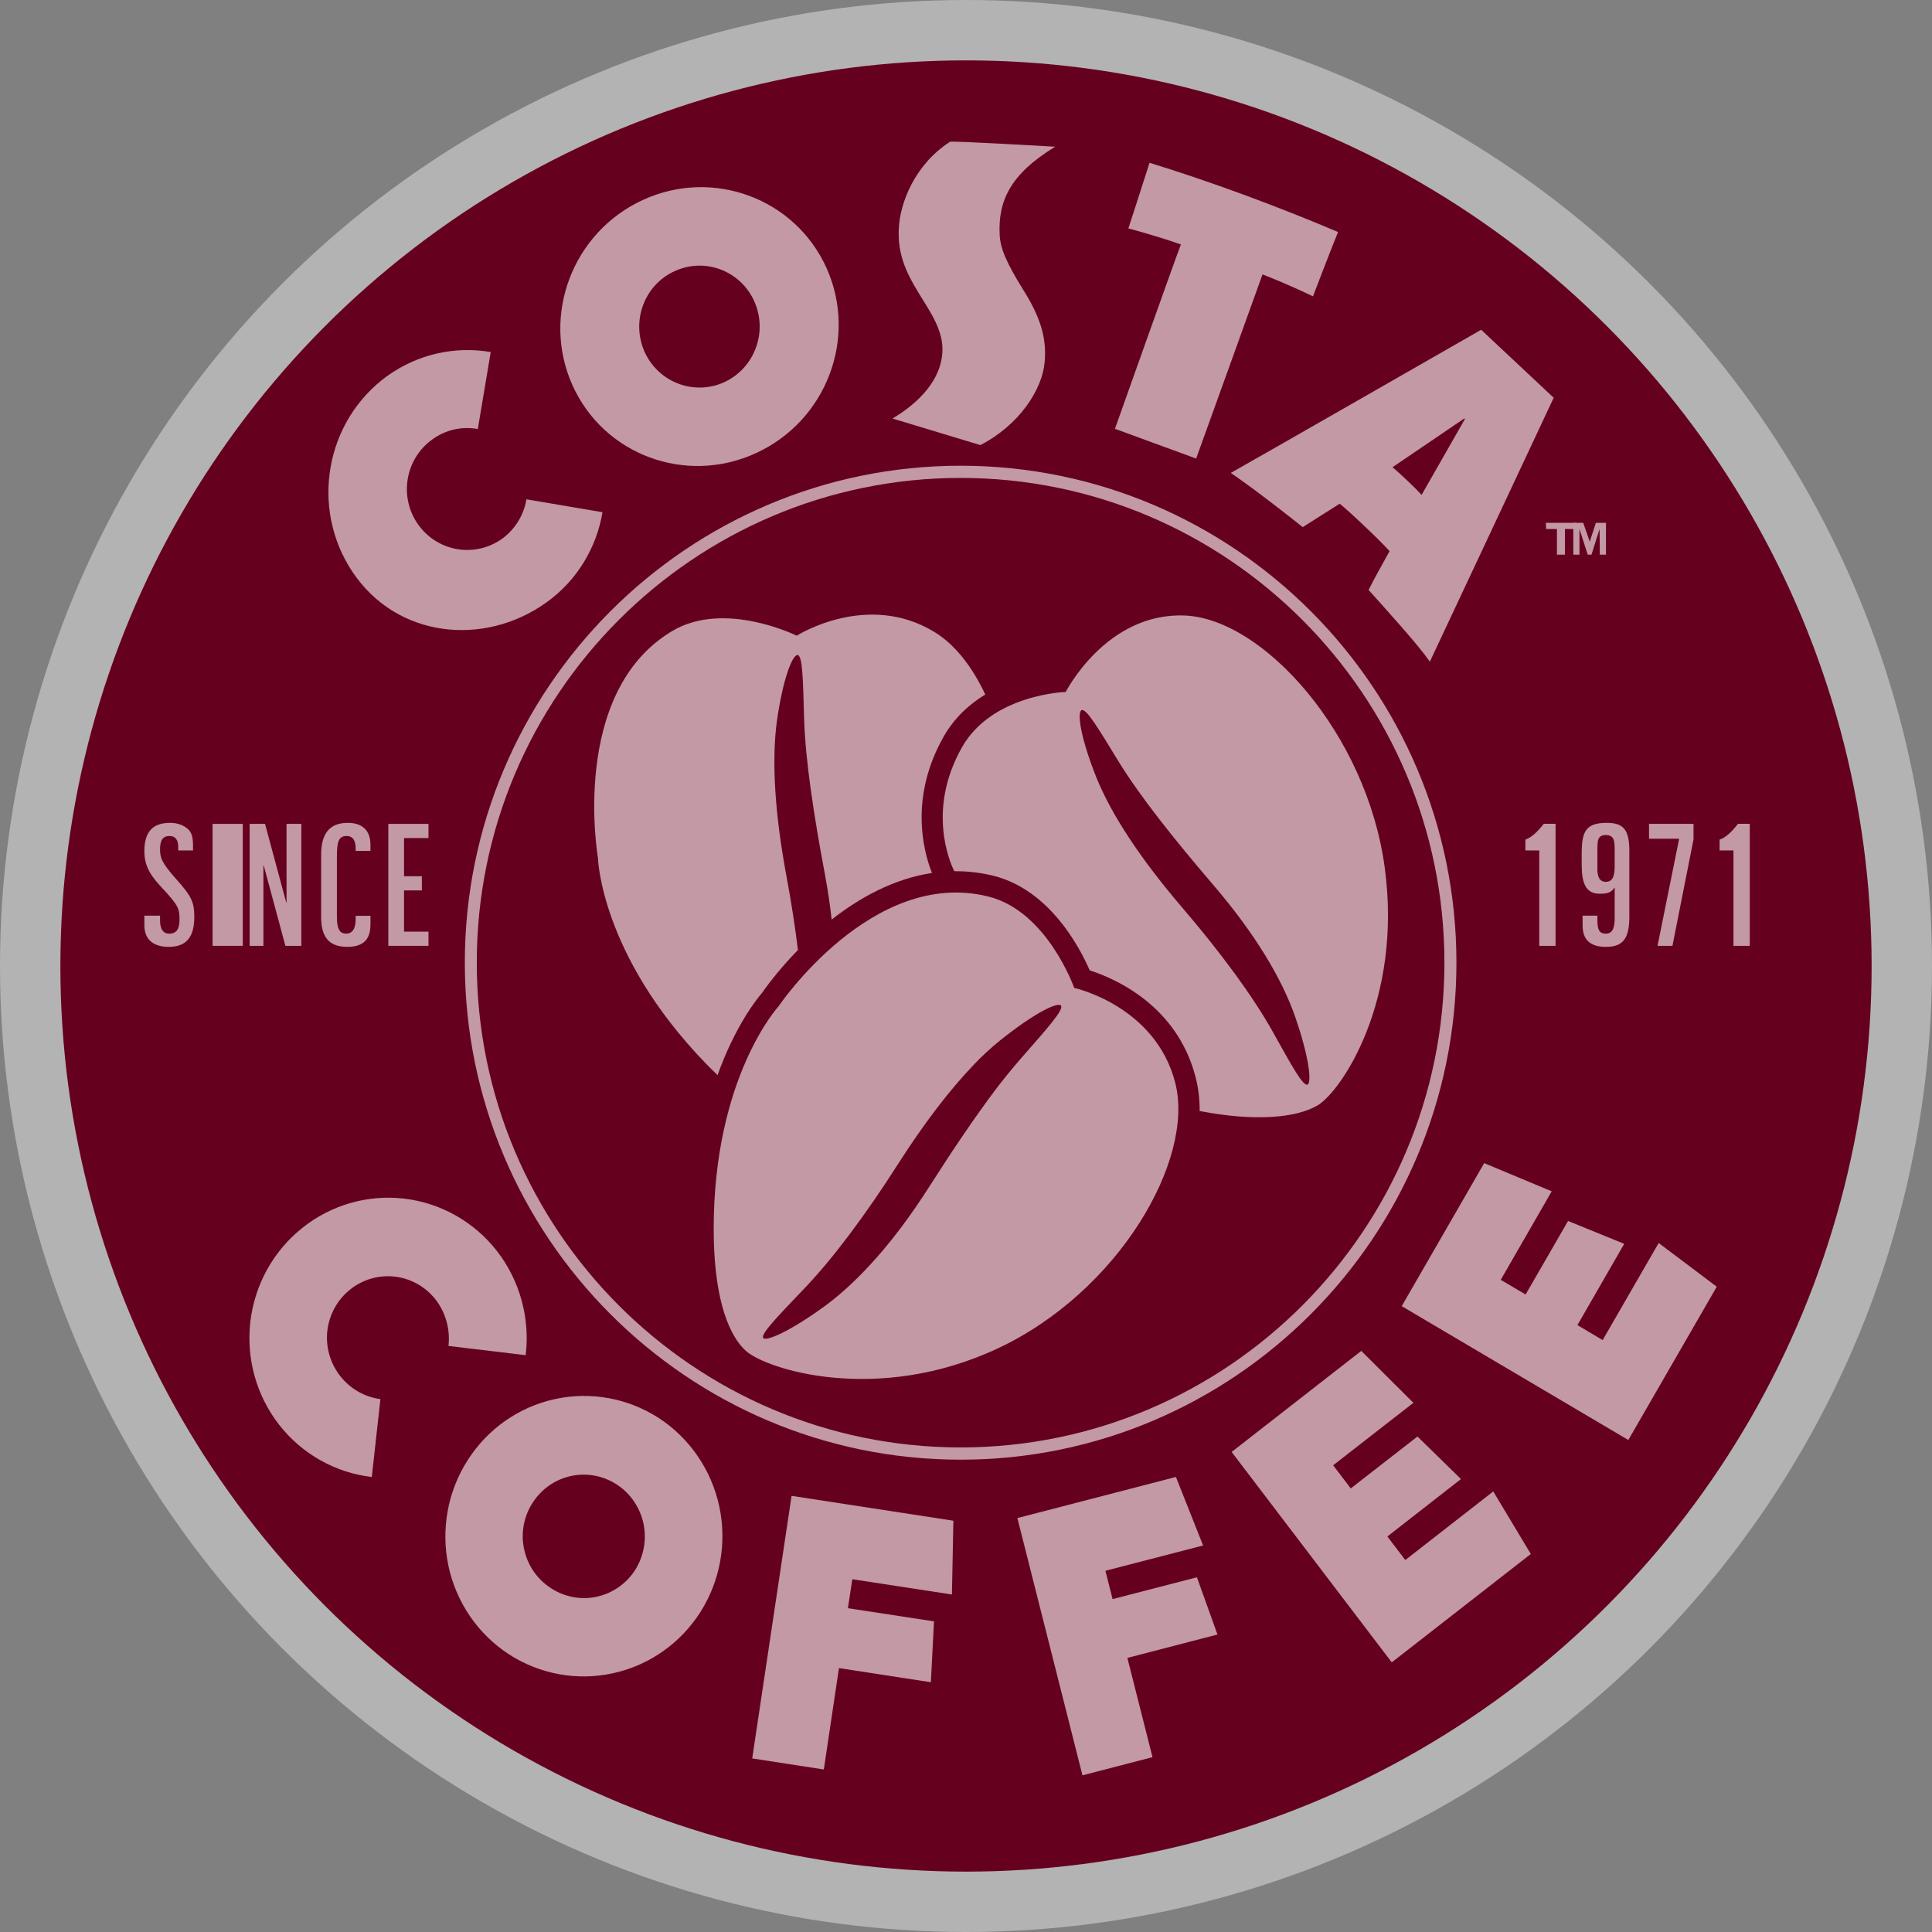 <svg width="32" height="32" viewBox="0 0 32 32">
  <rect x="0" y="0" width="32" height="32" fill="#808080" stroke="none"/>
  <g fill="none" fill-rule="evenodd">
    <circle cx="16" cy="16" r="16" fill="#FFF" fill-opacity=".4"/>
    <circle cx="16" cy="16" r="15" fill="#66001F"/>
    <g fill="#FFF" opacity=".6" transform="translate(2 2)">
      <path d="M4.158 22.464L4.301 21.174C4.038 21.139 3.799 21.002 3.634 20.79 3.468 20.578 3.391 20.306 3.422 20.039 3.454 19.77 3.59 19.525 3.801 19.357 4.011 19.19 4.278 19.114 4.543 19.145 4.808 19.177 5.05 19.314 5.217 19.527 5.383 19.745 5.459 20.018 5.428 20.293L6.707 20.446C6.781 19.828 6.609 19.206 6.228 18.717 5.85 18.235 5.299 17.924 4.695 17.853 4.091 17.782 3.483 17.957 3.006 18.339 2.528 18.72 2.22 19.277 2.147 19.888 2.075 20.5 2.246 21.114 2.623 21.598 3.001 22.082 3.553 22.393 4.158 22.464M5.897 13.944C5.897 9.518 9.492 5.916 13.911 5.916 18.328 5.916 21.924 9.518 21.924 13.944 21.924 18.372 18.328 21.974 13.911 21.974 9.492 21.974 5.897 18.372 5.897 13.944M5.699 13.944C5.699 18.483 9.383 22.177 13.911 22.177 18.439 22.177 22.123 18.483 22.123 13.944 22.123 9.407 18.439 5.714 13.911 5.714 9.383 5.714 5.699 9.407 5.699 13.944"/>
      <polygon points="2.135 11.646 2.39 11.646 2.741 12.95 2.746 12.95 2.746 11.646 2.991 11.646 2.991 13.666 2.727 13.666 2.369 12.338 2.363 12.338 2.363 13.666 2.135 13.666"/>
      <path d="M0.391,13.166 L0.651,13.166 L0.651,13.246 C0.651,13.38 0.697,13.464 0.802,13.464 C0.94,13.464 0.973,13.364 0.973,13.232 C0.973,13.062 0.965,13.006 0.695,12.718 C0.529,12.539 0.391,12.377 0.391,12.102 C0.391,11.771 0.534,11.629 0.818,11.629 C0.958,11.629 1.06,11.679 1.122,11.741 C1.166,11.785 1.197,11.855 1.197,11.998 L1.197,12.086 L0.952,12.086 L0.952,12.029 C0.952,11.914 0.908,11.847 0.807,11.847 C0.7,11.847 0.651,11.912 0.651,12.068 C0.651,12.206 0.677,12.289 0.916,12.558 C1.172,12.843 1.218,12.942 1.218,13.185 C1.218,13.501 1.104,13.683 0.794,13.683 C0.555,13.683 0.391,13.574 0.391,13.323 L0.391,13.166"/>
      <polygon points="1.521 13.666 2.021 13.666 2.021 11.646 1.521 11.646"/>
      <path d="M3.319,12.161 C3.319,11.878 3.405,11.629 3.759,11.629 C4.017,11.629 4.136,11.769 4.136,11.995 L4.136,12.094 L3.891,12.094 L3.891,12.057 C3.891,11.928 3.85,11.847 3.74,11.847 C3.605,11.847 3.58,11.951 3.58,12.195 L3.58,13.185 C3.58,13.422 3.649,13.464 3.733,13.464 C3.829,13.464 3.891,13.392 3.891,13.224 L3.891,13.169 L4.136,13.169 L4.136,13.308 C4.136,13.521 4.055,13.683 3.753,13.683 C3.426,13.683 3.319,13.495 3.319,13.182 L3.319,12.161"/>
      <polygon points="4.432 11.646 5.097 11.646 5.097 11.881 4.692 11.881 4.692 12.513 4.987 12.513 4.987 12.748 4.692 12.748 4.692 13.431 5.097 13.431 5.097 13.666 4.432 13.666"/>
      <path d="M24.213,13.328 C24.213,13.549 24.322,13.683 24.598,13.683 C24.879,13.683 24.987,13.549 24.987,13.185 L24.987,12.094 C24.987,11.738 24.886,11.629 24.614,11.629 C24.275,11.629 24.198,11.763 24.198,12.127 L24.198,12.316 C24.198,12.604 24.252,12.803 24.494,12.803 C24.606,12.803 24.679,12.793 24.739,12.706 L24.744,12.706 L24.744,13.213 C24.744,13.372 24.707,13.464 24.598,13.464 C24.494,13.464 24.458,13.406 24.458,13.246 L24.458,13.166 L24.213,13.166 L24.213,13.328 Z M24.458,12.083 C24.458,11.926 24.458,11.831 24.598,11.831 C24.744,11.831 24.744,11.948 24.744,12.083 L24.744,12.351 C24.744,12.531 24.699,12.606 24.598,12.606 C24.483,12.606 24.458,12.503 24.458,12.397 L24.458,12.083 Z"/>
      <polygon points="25.812 11.892 25.313 11.892 25.313 11.646 26.05 11.646 26.05 11.903 25.701 13.666 25.454 13.666"/>
      <path d="M23.265 12.086L23.265 11.907C23.367 11.87 23.458 11.786 23.57 11.645L23.765 11.645 23.765 13.666 23.495 13.666 23.495 12.086 23.265 12.086M26.482 12.086L26.482 11.907C26.585 11.87 26.676 11.786 26.787 11.645L26.982 11.645 26.982 13.666 26.712 13.666 26.712 12.086 26.482 12.086"/>
      <polygon points="24.6 6.66 24.433 6.66 24.331 6.971 24.223 6.66 24.059 6.66 24.059 7.187 24.161 7.187 24.161 6.762 24.298 7.187 24.36 7.187 24.494 6.762 24.498 7.187 24.6 7.187"/>
      <polygon points="24.104 6.66 23.604 6.66 23.609 6.762 23.788 6.762 23.788 7.187 23.92 7.187 23.92 6.762 24.104 6.762"/>
      <path d="M14.911,15.53 C14.767,15.696 14.626,15.868 14.493,16.043 C14.151,16.497 13.778,17.049 13.384,17.667 C12.825,18.544 12.234,19.209 11.675,19.623 C11.114,20.032 10.717,20.215 10.644,20.165 C10.587,20.104 10.865,19.821 11.332,19.331 C11.799,18.841 12.335,18.127 12.891,17.254 C13.307,16.606 13.724,16.057 14.13,15.634 C14.265,15.491 14.41,15.358 14.562,15.235 C15.107,14.798 15.495,14.599 15.57,14.652 C15.631,14.716 15.363,15.014 14.911,15.53 M17.465,15.932 C17.135,14.655 15.792,14.363 15.792,14.363 C15.792,14.363 15.347,13.094 14.372,12.85 C12.446,12.366 10.896,14.667 10.896,14.667 C10.896,14.667 9.82,15.835 9.821,18.357 C9.821,19.372 10.018,20.063 10.35,20.371 C10.682,20.678 12.523,21.27 14.524,20.335 C16.525,19.399 17.795,17.209 17.465,15.932"/>
      <path d="M19.66 15.964C19.584 15.999 19.398 15.659 19.076 15.08 18.751 14.502 18.234 13.794 17.569 13.018 16.907 12.243 16.413 11.507 16.158 10.874 15.905 10.239 15.838 9.819 15.911 9.763 15.989 9.723 16.19 10.061 16.54 10.634 16.896 11.207 17.45 11.904 18.115 12.68 18.776 13.455 19.23 14.199 19.453 14.844 19.675 15.486 19.729 15.909 19.66 15.964M20.935 12.366C20.636 10.156 18.927 8.249 17.624 8.195 16.321 8.142 15.652 9.461 15.652 9.461 15.652 9.461 14.432 9.496 13.933 10.378 13.351 11.406 13.73 12.277 13.806 12.43 14.016 12.428 14.233 12.451 14.456 12.506 15.381 12.739 15.88 13.683 16.049 14.072 16.467 14.207 17.496 14.651 17.803 15.842 17.848 16.016 17.87 16.198 17.87 16.387 17.87 16.392 17.87 16.397 17.87 16.402 18.785 16.579 19.473 16.517 19.826 16.307 20.214 16.074 21.235 14.577 20.935 12.366M21.546 6.197C21.439 6.078 21.16 5.815 21.064 5.739 21.17 5.668 22.255 4.93 22.255 4.93L22.264 4.94C22.264 4.94 21.594 6.111 21.546 6.197M18.386 5.833C18.804 6.119 19.36 6.558 19.578 6.731 19.708 6.646 20.085 6.41 20.19 6.343 20.347 6.467 20.875 6.968 21.016 7.129 20.95 7.247 20.749 7.606 20.668 7.771 20.965 8.104 21.471 8.657 21.683 8.959 21.766 8.786 23.734 4.588 23.734 4.588L22.533 3.462C22.533 3.462 18.621 5.704 18.386 5.833M16.467 5.102L17.812 5.595C17.812 5.595 18.824 2.791 18.911 2.545 19.325 2.703 19.747 2.908 19.747 2.908 19.747 2.908 20.024 2.182 20.162 1.843 19.738 1.662 19.187 1.441 18.615 1.23 18.042 1.019 17.483.832 17.04.696 16.93 1.046 16.689 1.783 16.689 1.783 16.689 1.783 17.143 1.902 17.559 2.049 17.465 2.292 16.467 5.102 16.467 5.102M15.302 4.003C15.335 3.648 15.265 3.305 14.955 2.812 14.671 2.355 14.571 2.12 14.558 1.897 14.528 1.333 14.728.887 15.477.43 15.477.43 13.737.329 13.734.349 13.151.726 12.905 1.362 12.887 1.788 12.868 2.181 12.983 2.476 13.222 2.863 13.42 3.183 13.627 3.482 13.609 3.825 13.589 4.28 13.241 4.658 12.783 4.932L14.238 5.372C14.883 5.04 15.262 4.452 15.302 4.003M7.479 4.374C7.996 5.534 9.358 6.039 10.52 5.506 11.686 4.972 12.209 3.602 11.692 2.443 11.173 1.287 9.809.778 8.648 1.312 7.487 1.845 6.963 3.218 7.479 4.374M8.676 3.827C8.45 3.317 8.671 2.72 9.174 2.491 9.678 2.259 10.268 2.486 10.494 2.992 10.72 3.501 10.499 4.098 9.996 4.33 9.496 4.559 8.903 4.332 8.676 3.827M7.979 6.484L6.719 6.27C6.679 6.522 6.538 6.761 6.316 6.924 5.865 7.245 5.241 7.138 4.923 6.683 4.604 6.231 4.711 5.6 5.161 5.278 5.387 5.114 5.657 5.059 5.914 5.106L6.128 3.831C5.549 3.732 4.935 3.856 4.419 4.224 3.391 4.964 3.131 6.408 3.836 7.469 4.568 8.571 6.021 8.718 7.052 7.977 7.565 7.609 7.882 7.064 7.979 6.484"/>
      <path d="M13.265,11.538 C13.265,11.153 13.352,10.692 13.629,10.202 C13.808,9.886 14.057,9.663 14.319,9.503 C14.1,9.036 13.811,8.67 13.476,8.467 C12.358,7.787 11.196,8.529 11.196,8.529 C11.196,8.529 10.001,7.936 9.135,8.451 C7.425,9.468 7.904,12.209 7.904,12.209 C7.904,12.209 7.942,13.805 9.684,15.608 C9.752,15.678 9.818,15.743 9.885,15.807 C10.178,14.991 10.535,14.546 10.621,14.446 C10.673,14.371 10.884,14.076 11.216,13.735 C11.17,13.354 11.107,12.944 11.025,12.506 C10.838,11.5 10.776,10.612 10.869,9.935 C10.966,9.257 11.117,8.86 11.208,8.848 C11.295,8.854 11.3,9.249 11.319,9.922 C11.342,10.598 11.475,11.482 11.665,12.491 C11.712,12.747 11.749,12.994 11.775,13.231 C12.23,12.874 12.797,12.556 13.436,12.459 C13.363,12.273 13.265,11.949 13.265,11.538"/>
      <polygon points="24.97 21.851 26.435 19.312 25.473 18.588 24.545 20.196 24.127 19.948 24.902 18.602 23.972 18.223 23.269 19.441 22.857 19.198 23.701 17.732 22.583 17.265 21.217 19.634"/>
      <polygon points="21.052 25.534 23.355 23.739 22.733 22.703 21.276 23.839 20.979 23.449 22.198 22.498 21.478 21.793 20.373 22.653 20.081 22.27 21.41 21.235 20.547 20.375 18.4 22.049"/>
      <polygon points="15.929 27.405 17.089 27.104 16.673 25.46 18.165 25.073 17.825 24.125 16.428 24.486 16.309 24.017 17.927 23.598 17.477 22.463 14.851 23.144"/>
      <polygon points="10.459 27.125 11.645 27.308 11.896 25.629 13.418 25.863 13.47 24.855 12.044 24.637 12.117 24.157 13.767 24.41 13.791 23.188 11.111 22.776"/>
      <path d="M8.521,24.002 C8.375,24.231 8.146,24.39 7.883,24.447 C7.62,24.504 7.346,24.451 7.121,24.302 C6.896,24.156 6.737,23.925 6.681,23.659 C6.624,23.396 6.674,23.118 6.821,22.892 C6.966,22.665 7.194,22.504 7.454,22.448 C7.716,22.391 7.989,22.441 8.214,22.587 C8.44,22.733 8.599,22.966 8.657,23.23 C8.714,23.495 8.665,23.773 8.521,24.002 M9.914,22.953 C9.785,22.35 9.426,21.824 8.915,21.489 C8.402,21.157 7.781,21.043 7.187,21.174 C6.592,21.305 6.074,21.669 5.745,22.187 C5.414,22.704 5.301,23.332 5.427,23.934 C5.555,24.536 5.913,25.062 6.424,25.397 C6.936,25.73 7.558,25.845 8.153,25.714 C8.749,25.585 9.269,25.22 9.6,24.702 C9.929,24.185 10.042,23.556 9.914,22.953"/>
    </g>
  </g>
</svg>
